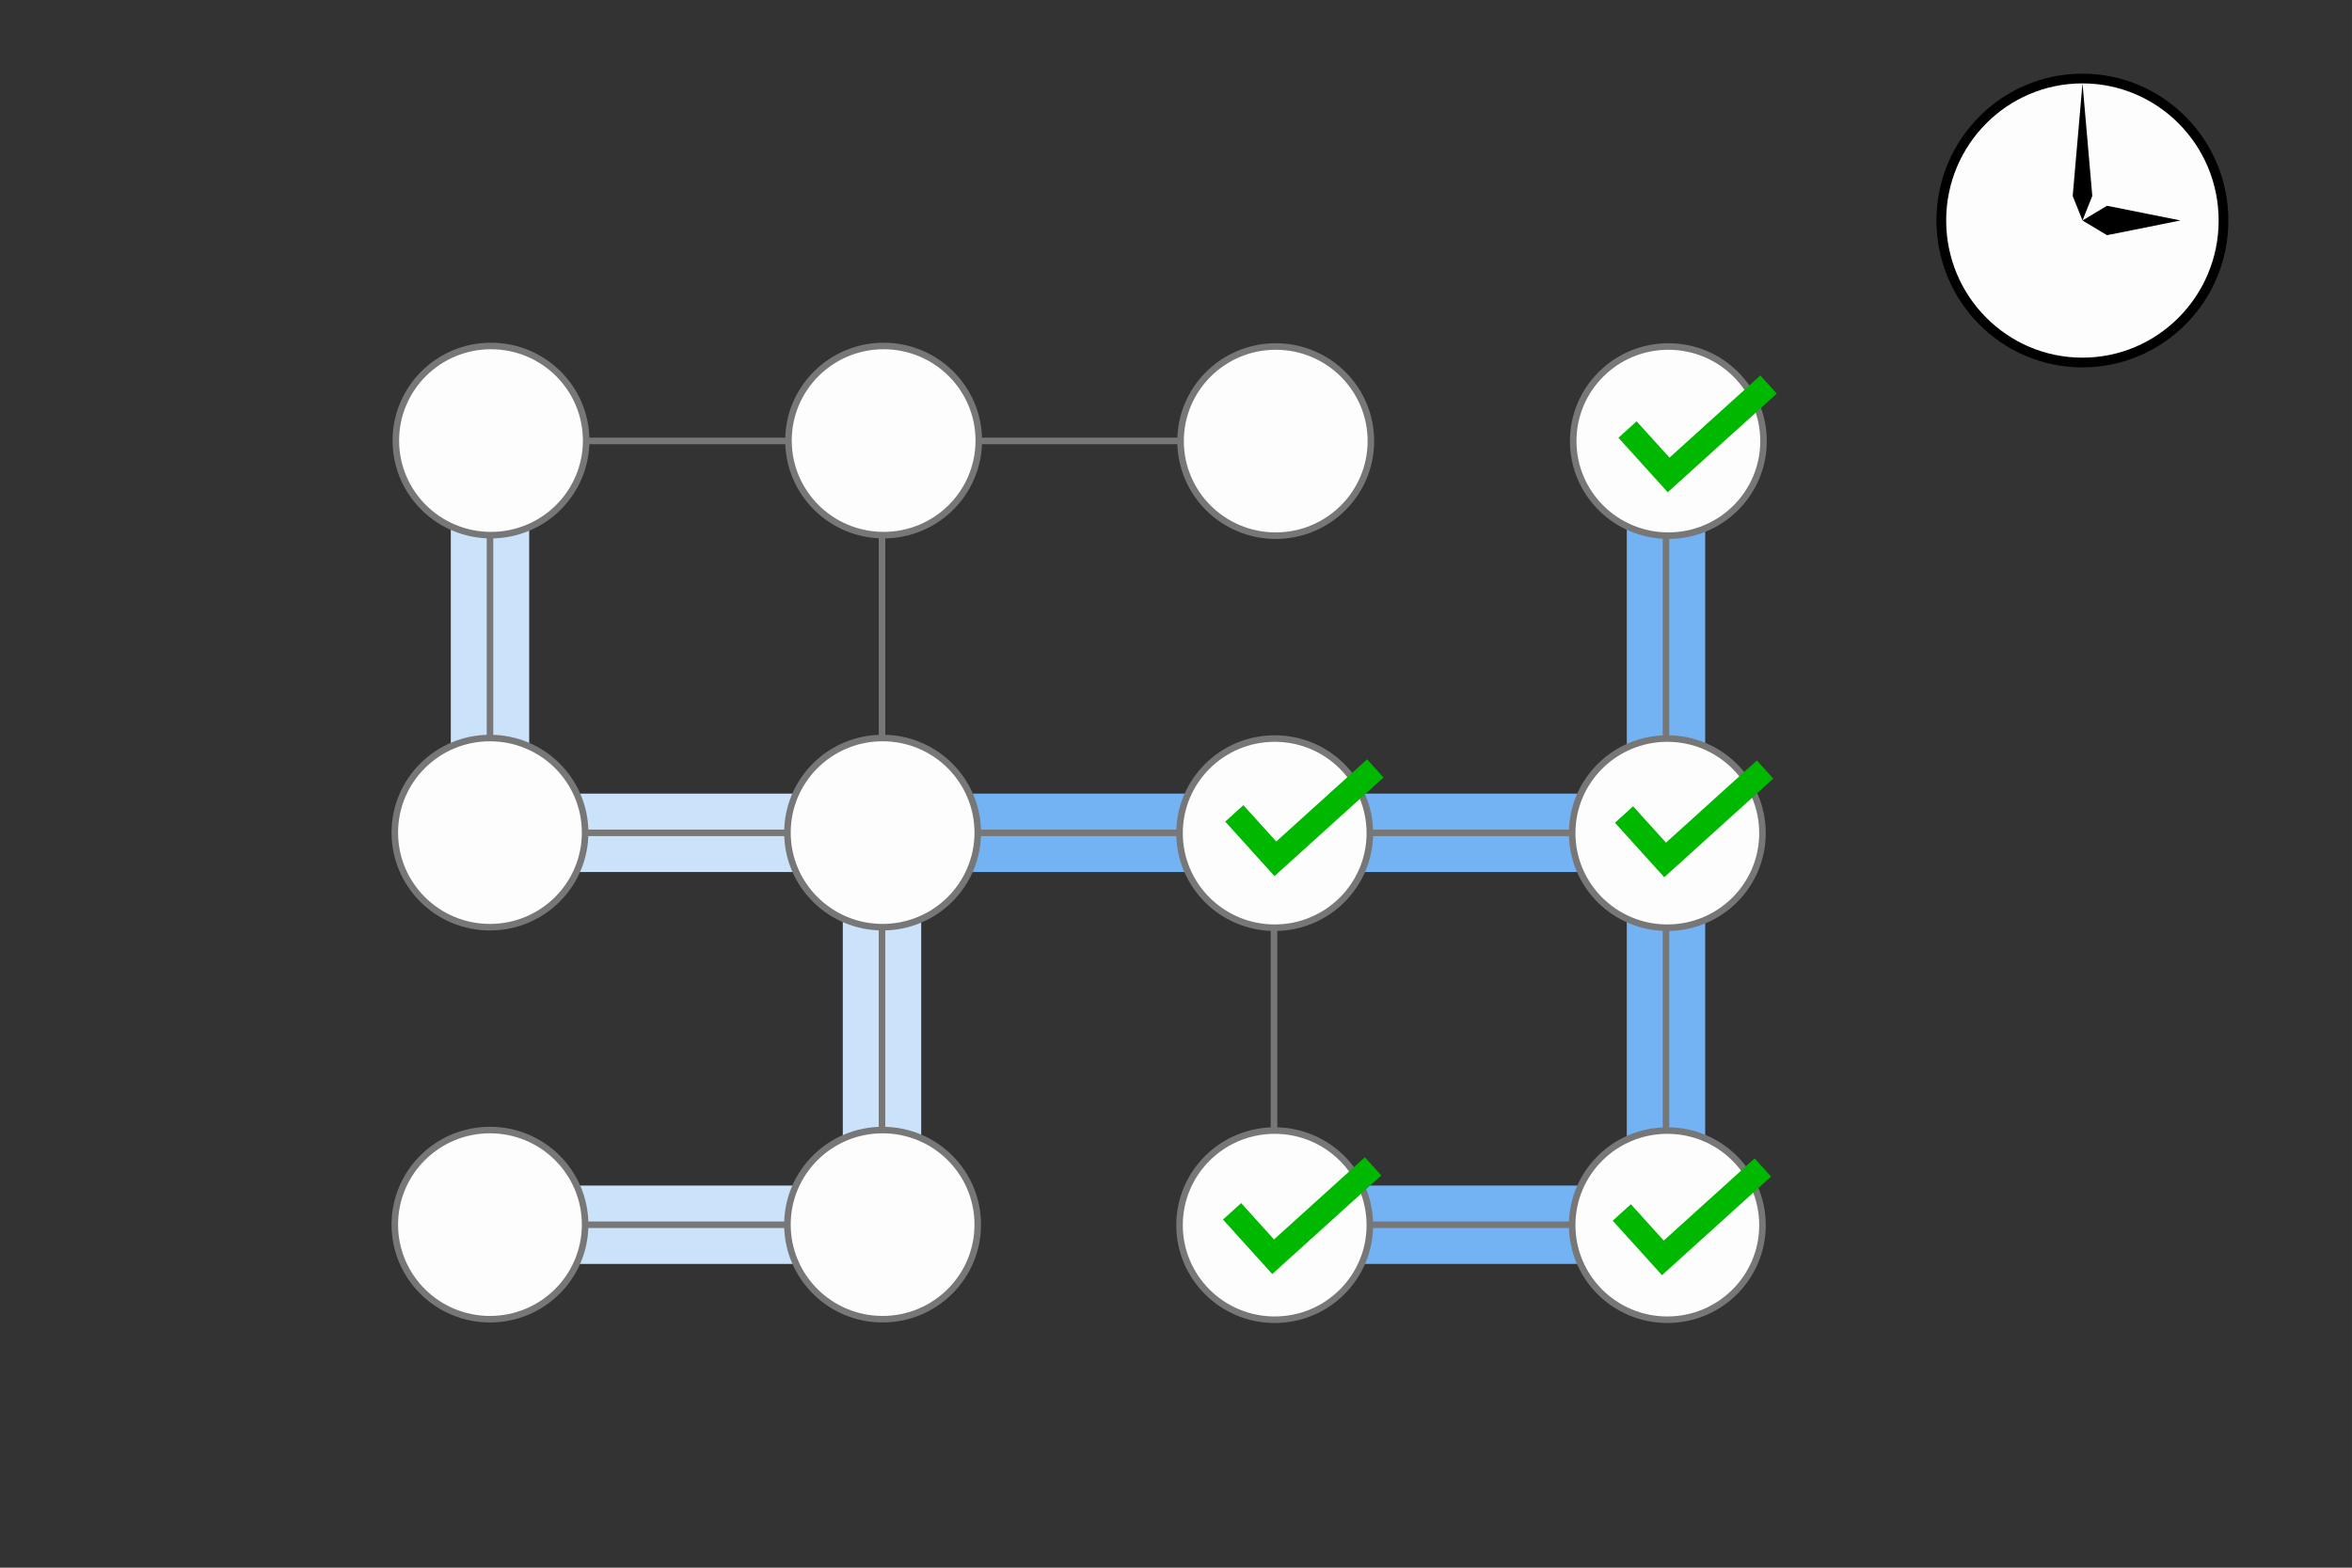 <?xml version="1.0" encoding="UTF-8" standalone="no"?>
<!-- Created with Inkscape (http://www.inkscape.org/) -->

<svg
   xmlns:dc="http://purl.org/dc/elements/1.1/"
   xmlns:cc="http://creativecommons.org/ns#"
   xmlns:rdf="http://www.w3.org/1999/02/22-rdf-syntax-ns#"
   xmlns:svg="http://www.w3.org/2000/svg"
   xmlns="http://www.w3.org/2000/svg"
   xmlns:sodipodi="http://sodipodi.sourceforge.net/DTD/sodipodi-0.dtd"
   xmlns:inkscape="http://www.inkscape.org/namespaces/inkscape"
   width="360pt"
   height="240pt"
   viewBox="0 0 127 84.667"
   version="1.1"
   id="svg8"
   inkscape:version="0.92.4 (5da689c313, 2019-01-14)"
   sodipodi:docname="output.svg">
  <rect x="0" y="0" width="127" height="84.667" fill="#333333" stroke="none"/>
  <defs
     id="defs2">
    <marker
       inkscape:isstock="true"
       style="overflow:visible;"
       id="marker5050"
       refX="0.0"
       refY="0.0"
       orient="auto"
       inkscape:stockid="Arrow1Lend">
      <path
         transform="scale(0.8) rotate(180) translate(12.5,0)"
         style="fill-rule:evenodd;stroke:#787878;stroke-width:1pt;stroke-opacity:1;fill:#787878;fill-opacity:1"
         d="M 0.0,0.0 L 5.0,-5.0 L -12.5,0.0 L 5.0,5.0 L 0.0,0.0 z "
         id="path5048" />
    </marker>
    <marker
       inkscape:isstock="true"
       style="overflow:visible;"
       id="marker4914"
       refX="0.0"
       refY="0.0"
       orient="auto"
       inkscape:stockid="Arrow1Lend">
      <path
         transform="scale(0.8) rotate(180) translate(12.5,0)"
         style="fill-rule:evenodd;stroke:#787878;stroke-width:1pt;stroke-opacity:1;fill:#787878;fill-opacity:1"
         d="M 0.0,0.0 L 5.0,-5.0 L -12.5,0.0 L 5.0,5.0 L 0.0,0.0 z "
         id="path4912" />
    </marker>
    <marker
       inkscape:isstock="true"
       style="overflow:visible;"
       id="marker4784"
       refX="0.0"
       refY="0.0"
       orient="auto"
       inkscape:stockid="Arrow1Lend">
      <path
         transform="scale(0.8) rotate(180) translate(12.5,0)"
         style="fill-rule:evenodd;stroke:#787878;stroke-width:1pt;stroke-opacity:1;fill:#787878;fill-opacity:1"
         d="M 0.0,0.0 L 5.0,-5.0 L -12.5,0.0 L 5.0,5.0 L 0.0,0.0 z "
         id="path4782" />
    </marker>
    <marker
       inkscape:isstock="true"
       style="overflow:visible;"
       id="marker4660"
       refX="0.0"
       refY="0.0"
       orient="auto"
       inkscape:stockid="Arrow1Lend">
      <path
         transform="scale(0.8) rotate(180) translate(12.5,0)"
         style="fill-rule:evenodd;stroke:#787878;stroke-width:1pt;stroke-opacity:1;fill:#787878;fill-opacity:1"
         d="M 0.0,0.0 L 5.0,-5.0 L -12.5,0.0 L 5.0,5.0 L 0.0,0.0 z "
         id="path4658" />
    </marker>
    <marker
       inkscape:stockid="Arrow1Lend"
       orient="auto"
       refY="0.0"
       refX="0.0"
       id="marker2332"
       style="overflow:visible;"
       inkscape:isstock="true">
      <path
         id="path2330"
         d="M 0.0,0.0 L 5.0,-5.0 L -12.5,0.0 L 5.0,5.0 L 0.0,0.0 z "
         style="fill-rule:evenodd;stroke:#787878;stroke-width:1pt;stroke-opacity:1;fill:#787878;fill-opacity:1"
         transform="scale(0.8) rotate(180) translate(12.5,0)" />
    </marker>
    <marker
       inkscape:stockid="Arrow1Lend"
       orient="auto"
       refY="0.0"
       refX="0.0"
       id="marker2238"
       style="overflow:visible;"
       inkscape:isstock="true">
      <path
         id="path2236"
         d="M 0.0,0.0 L 5.0,-5.0 L -12.5,0.0 L 5.0,5.0 L 0.0,0.0 z "
         style="fill-rule:evenodd;stroke:#787878;stroke-width:1pt;stroke-opacity:1;fill:#787878;fill-opacity:1"
         transform="scale(0.8) rotate(180) translate(12.5,0)" />
    </marker>
    <marker
       inkscape:stockid="Arrow1Lend"
       orient="auto"
       refY="0.0"
       refX="0.0"
       id="marker2150"
       style="overflow:visible;"
       inkscape:isstock="true">
      <path
         id="path2148"
         d="M 0.0,0.0 L 5.0,-5.0 L -12.5,0.0 L 5.0,5.0 L 0.0,0.0 z "
         style="fill-rule:evenodd;stroke:#787878;stroke-width:1pt;stroke-opacity:1;fill:#787878;fill-opacity:1"
         transform="scale(0.8) rotate(180) translate(12.5,0)" />
    </marker>
    <marker
       inkscape:stockid="Arrow1Lend"
       orient="auto"
       refY="0.0"
       refX="0.0"
       id="marker2074"
       style="overflow:visible;"
       inkscape:isstock="true">
      <path
         id="path2072"
         d="M 0.0,0.0 L 5.0,-5.0 L -12.5,0.0 L 5.0,5.0 L 0.0,0.0 z "
         style="fill-rule:evenodd;stroke:#787878;stroke-width:1pt;stroke-opacity:1;fill:#787878;fill-opacity:1"
         transform="scale(0.8) rotate(180) translate(12.5,0)" />
    </marker>
    <marker
       inkscape:stockid="Arrow1Lend"
       orient="auto"
       refY="0.0"
       refX="0.0"
       id="marker1986"
       style="overflow:visible;"
       inkscape:isstock="true">
      <path
         id="path1984"
         d="M 0.0,0.0 L 5.0,-5.0 L -12.5,0.0 L 5.0,5.0 L 0.0,0.0 z "
         style="fill-rule:evenodd;stroke:#787878;stroke-width:1pt;stroke-opacity:1;fill:#787878;fill-opacity:1"
         transform="scale(0.8) rotate(180) translate(12.5,0)" />
    </marker>
    <marker
       inkscape:isstock="true"
       style="overflow:visible;"
       id="marker1868"
       refX="0.0"
       refY="0.0"
       orient="auto"
       inkscape:stockid="Arrow1Lend">
      <path
         transform="scale(0.8) rotate(180) translate(12.5,0)"
         style="fill-rule:evenodd;stroke:#787878;stroke-width:1pt;stroke-opacity:1;fill:#787878;fill-opacity:1"
         d="M 0.0,0.0 L 5.0,-5.0 L -12.5,0.0 L 5.0,5.0 L 0.0,0.0 z "
         id="path1866" />
    </marker>
    <marker
       inkscape:stockid="Arrow1Lend"
       orient="auto"
       refY="0"
       refX="0"
       id="marker1986-8"
       style="overflow:visible"
       inkscape:isstock="true">
      <path
         inkscape:connector-curvature="0"
         id="path1984-7"
         d="M 0,0 5,-5 -12.5,0 5,5 Z"
         style="fill:#787878;fill-opacity:1;fill-rule:evenodd;stroke:#787878;stroke-width:1pt;stroke-opacity:1"
         transform="matrix(-0.8,0,0,-0.8,-10,0)" />
    </marker>
    <marker
       inkscape:stockid="Arrow1Lend"
       orient="auto"
       refY="0"
       refX="0"
       id="marker1986-8-4"
       style="overflow:visible"
       inkscape:isstock="true">
      <path
         inkscape:connector-curvature="0"
         id="path1984-7-7"
         d="M 0,0 5,-5 -12.5,0 5,5 Z"
         style="fill:#787878;fill-opacity:1;fill-rule:evenodd;stroke:#787878;stroke-width:1pt;stroke-opacity:1"
         transform="matrix(-0.8,0,0,-0.8,-10,0)" />
    </marker>
    <marker
       inkscape:stockid="Arrow1Lend"
       orient="auto"
       refY="0"
       refX="0"
       id="marker1986-8-9"
       style="overflow:visible"
       inkscape:isstock="true">
      <path
         inkscape:connector-curvature="0"
         id="path1984-7-1"
         d="M 0,0 5,-5 -12.5,0 5,5 Z"
         style="fill:#787878;fill-opacity:1;fill-rule:evenodd;stroke:#787878;stroke-width:1pt;stroke-opacity:1"
         transform="matrix(-0.8,0,0,-0.8,-10,0)" />
    </marker>
    <marker
       inkscape:stockid="Arrow1Lend"
       orient="auto"
       refY="0"
       refX="0"
       id="marker1986-8-4-1"
       style="overflow:visible"
       inkscape:isstock="true">
      <path
         inkscape:connector-curvature="0"
         id="path1984-7-7-7"
         d="M 0,0 5,-5 -12.5,0 5,5 Z"
         style="fill:#787878;fill-opacity:1;fill-rule:evenodd;stroke:#787878;stroke-width:1pt;stroke-opacity:1"
         transform="matrix(-0.8,0,0,-0.8,-10,0)" />
    </marker>
    <marker
       inkscape:isstock="true"
       style="overflow:visible"
       id="marker4660-2"
       refX="0"
       refY="0"
       orient="auto"
       inkscape:stockid="Arrow1Lend">
      <path
         inkscape:connector-curvature="0"
         transform="matrix(-0.8,0,0,-0.8,-10,0)"
         style="fill:#787878;fill-opacity:1;fill-rule:evenodd;stroke:#787878;stroke-width:1pt;stroke-opacity:1"
         d="M 0,0 5,-5 -12.5,0 5,5 Z"
         id="path4658-9" />
    </marker>
    <marker
       inkscape:isstock="true"
       style="overflow:visible"
       id="marker4784-0"
       refX="0"
       refY="0"
       orient="auto"
       inkscape:stockid="Arrow1Lend">
      <path
         inkscape:connector-curvature="0"
         transform="matrix(-0.8,0,0,-0.8,-10,0)"
         style="fill:#787878;fill-opacity:1;fill-rule:evenodd;stroke:#787878;stroke-width:1pt;stroke-opacity:1"
         d="M 0,0 5,-5 -12.5,0 5,5 Z"
         id="path4782-0" />
    </marker>
    <marker
       inkscape:isstock="true"
       style="overflow:visible"
       id="marker4914-8"
       refX="0"
       refY="0"
       orient="auto"
       inkscape:stockid="Arrow1Lend">
      <path
         inkscape:connector-curvature="0"
         transform="matrix(-0.8,0,0,-0.8,-10,0)"
         style="fill:#787878;fill-opacity:1;fill-rule:evenodd;stroke:#787878;stroke-width:1pt;stroke-opacity:1"
         d="M 0,0 5,-5 -12.5,0 5,5 Z"
         id="path4912-1" />
    </marker>
  </defs>
  <sodipodi:namedview
     id="base"
     pagecolor="#ffffff"
     bordercolor="#666666"
     borderopacity="1.0"
     inkscape:pageopacity="0.0"
     inkscape:pageshadow="2"
     inkscape:zoom="1.6612501"
     inkscape:cx="56.820936"
     inkscape:cy="192.47765"
     inkscape:document-units="pt"
     inkscape:current-layer="layer1"
     showgrid="true"
     units="pt"
     inkscape:window-width="2560"
     inkscape:window-height="1346"
     inkscape:window-x="-12"
     inkscape:window-y="-12"
     inkscape:window-maximized="1">
    <inkscape:grid
       type="xygrid"
       id="grid4518" />
  </sodipodi:namedview>
  <g
     inkscape:label="Layer 1"
     inkscape:groupmode="layer"
     id="layer1"
     transform="translate(0,-212.333)"
     style="opacity:0.99">
    <path
       inkscape:connector-curvature="0"
       id="path1210"
       d="M 26.458,278.479 H 47.625"
       style="fill:none;stroke:#cce5fc;stroke-width:4.233;stroke-linecap:round;stroke-linejoin:miter;stroke-miterlimit:4;stroke-dasharray:none;stroke-opacity:1" />
    <path
       style="fill:none;stroke:#cce5fc;stroke-width:4.233;stroke-linecap:round;stroke-linejoin:miter;stroke-miterlimit:4;stroke-dasharray:none;stroke-opacity:1"
       d="m 47.625,257.313 v 21.167"
       id="path1212"
       inkscape:connector-curvature="0" />
    <path
       style="fill:none;stroke:#74b4f5;stroke-width:4.233;stroke-linecap:round;stroke-linejoin:miter;stroke-miterlimit:4;stroke-dasharray:none;stroke-opacity:1"
       d="m 89.958,236.146 v 21.167"
       id="path1206"
       inkscape:connector-curvature="0" />
    <path
       style="fill:none;stroke:#cce5fc;stroke-width:4.233;stroke-linecap:round;stroke-linejoin:miter;stroke-miterlimit:4;stroke-dasharray:none;stroke-opacity:1"
       d="M 26.458,257.313 H 47.625"
       id="path1194"
       inkscape:connector-curvature="0" />
    <path
       inkscape:connector-curvature="0"
       id="path1196"
       d="M 47.625,257.313 H 68.792"
       style="fill:none;stroke:#74b4f5;stroke-width:4.233;stroke-linecap:round;stroke-linejoin:miter;stroke-miterlimit:4;stroke-dasharray:none;stroke-opacity:1" />
    <path
       inkscape:connector-curvature="0"
       id="path1198"
       d="M 68.792,257.313 H 89.958"
       style="fill:none;stroke:#74b4f5;stroke-width:4.233;stroke-linecap:round;stroke-linejoin:miter;stroke-miterlimit:4;stroke-dasharray:none;stroke-opacity:1" />
    <path
       style="fill:none;stroke:#74b4f5;stroke-width:4.233;stroke-linecap:round;stroke-linejoin:miter;stroke-miterlimit:4;stroke-dasharray:none;stroke-opacity:1"
       d="M 68.792,278.479 H 89.958"
       id="path1200"
       inkscape:connector-curvature="0" />
    <path
       inkscape:connector-curvature="0"
       id="path1202"
       d="m 89.958,257.313 v 21.167"
       style="fill:none;stroke:#74b4f5;stroke-width:4.233;stroke-linecap:round;stroke-linejoin:miter;stroke-miterlimit:4;stroke-dasharray:none;stroke-opacity:1" />
    <path
       style="fill:none;stroke:#cce5fc;stroke-width:4.233;stroke-linecap:round;stroke-linejoin:miter;stroke-miterlimit:4;stroke-dasharray:none;stroke-opacity:1"
       d="m 26.458,236.146 v 21.167"
       id="path1204"
       inkscape:connector-curvature="0" />
    <path
       style="fill:none;stroke:#787878;stroke-width:0.353;stroke-linecap:butt;stroke-linejoin:miter;stroke-miterlimit:4;stroke-dasharray:none;stroke-opacity:1"
       d="M 26.458,236.146 H 47.625"
       id="path1160"
       inkscape:connector-curvature="0" />
    <path
       inkscape:connector-curvature="0"
       id="path1164"
       d="M 26.458,257.313 H 47.625"
       style="fill:none;stroke:#787878;stroke-width:0.353;stroke-linecap:butt;stroke-linejoin:miter;stroke-miterlimit:4;stroke-dasharray:none;stroke-opacity:1" />
    <path
       inkscape:connector-curvature="0"
       id="path1166"
       d="M 47.625,236.146 H 68.792"
       style="fill:none;stroke:#787878;stroke-width:0.353;stroke-linecap:butt;stroke-linejoin:miter;stroke-miterlimit:4;stroke-dasharray:none;stroke-opacity:1" />
    <path
       style="fill:none;stroke:#787878;stroke-width:0.353;stroke-linecap:butt;stroke-linejoin:miter;stroke-miterlimit:4;stroke-dasharray:none;stroke-opacity:1"
       d="M 47.625,257.313 H 68.792"
       id="path1168"
       inkscape:connector-curvature="0" />
    <path
       style="fill:none;stroke:#787878;stroke-width:0.353;stroke-linecap:butt;stroke-linejoin:miter;stroke-miterlimit:4;stroke-dasharray:none;stroke-opacity:1"
       d="M 68.792,257.313 H 89.958"
       id="path1174"
       inkscape:connector-curvature="0" />
    <path
       inkscape:connector-curvature="0"
       id="path1176"
       d="M 68.792,278.479 H 89.958"
       style="fill:none;stroke:#787878;stroke-width:0.353;stroke-linecap:butt;stroke-linejoin:miter;stroke-miterlimit:4;stroke-dasharray:none;stroke-opacity:1" />
    <path
       style="fill:none;stroke:#787878;stroke-width:0.353;stroke-linecap:butt;stroke-linejoin:miter;stroke-miterlimit:4;stroke-dasharray:none;stroke-opacity:1"
       d="M 26.458,278.479 H 47.625"
       id="path1178"
       inkscape:connector-curvature="0" />
    <path
       inkscape:connector-curvature="0"
       id="path1180"
       d="m 68.792,257.313 v 21.167"
       style="fill:none;stroke:#787878;stroke-width:0.353;stroke-linecap:butt;stroke-linejoin:miter;stroke-miterlimit:4;stroke-dasharray:none;stroke-opacity:1" />
    <path
       inkscape:connector-curvature="0"
       id="path1182"
       d="m 89.958,236.146 v 21.167"
       style="fill:none;stroke:#787878;stroke-width:0.353;stroke-linecap:butt;stroke-linejoin:miter;stroke-miterlimit:4;stroke-dasharray:none;stroke-opacity:1" />
    <path
       style="fill:none;stroke:#787878;stroke-width:0.353;stroke-linecap:butt;stroke-linejoin:miter;stroke-miterlimit:4;stroke-dasharray:none;stroke-opacity:1"
       d="m 89.958,257.313 v 21.167"
       id="path1184"
       inkscape:connector-curvature="0" />
    <path
       inkscape:connector-curvature="0"
       id="path1186"
       d="m 26.458,236.146 v 21.167"
       style="fill:none;stroke:#787878;stroke-width:0.353;stroke-linecap:butt;stroke-linejoin:miter;stroke-miterlimit:4;stroke-dasharray:none;stroke-opacity:1" />
    <path
       style="fill:none;stroke:#787878;stroke-width:0.353;stroke-linecap:butt;stroke-linejoin:miter;stroke-miterlimit:4;stroke-dasharray:none;stroke-opacity:1"
       d="m 47.625,236.146 v 21.167"
       id="path1190"
       inkscape:connector-curvature="0" />
    <path
       inkscape:connector-curvature="0"
       id="path1192"
       d="m 47.625,257.313 v 21.167"
       style="fill:none;stroke:#787878;stroke-width:0.353;stroke-linecap:butt;stroke-linejoin:miter;stroke-miterlimit:4;stroke-dasharray:none;stroke-opacity:1" />
    <ellipse
       style="opacity:1;fill:#ffffff;fill-opacity:1;fill-rule:nonzero;stroke:#787878;stroke-width:0.353;stroke-linecap:square;stroke-linejoin:miter;stroke-miterlimit:4;stroke-dasharray:none;stroke-dashoffset:0;stroke-opacity:1;paint-order:fill markers stroke"
       id="path1080"
       cx="26.512"
       cy="236.127"
       rx="5.138"
       ry="5.108" />
    <ellipse
       ry="5.108"
       rx="5.138"
       cy="236.127"
       cx="47.713"
       id="ellipse1084"
       style="opacity:1;fill:#ffffff;fill-opacity:1;fill-rule:nonzero;stroke:#787878;stroke-width:0.353;stroke-linecap:square;stroke-linejoin:miter;stroke-miterlimit:4;stroke-dasharray:none;stroke-dashoffset:0;stroke-opacity:1;paint-order:fill markers stroke" />
    <ellipse
       ry="5.108"
       rx="5.138"
       cy="236.155"
       cx="68.885"
       id="ellipse1088"
       style="opacity:1;fill:#ffffff;fill-opacity:1;fill-rule:nonzero;stroke:#787878;stroke-width:0.353;stroke-linecap:square;stroke-linejoin:miter;stroke-miterlimit:4;stroke-dasharray:none;stroke-dashoffset:0;stroke-opacity:1;paint-order:fill markers stroke" />
    <ellipse
       style="opacity:1;fill:#ffffff;fill-opacity:1;fill-rule:nonzero;stroke:#787878;stroke-width:0.353;stroke-linecap:square;stroke-linejoin:miter;stroke-miterlimit:4;stroke-dasharray:none;stroke-dashoffset:0;stroke-opacity:1;paint-order:fill markers stroke"
       id="ellipse1092"
       cx="90.086"
       cy="236.155"
       rx="5.138"
       ry="5.108" />
    <ellipse
       style="opacity:1;fill:#ffffff;fill-opacity:1;fill-rule:nonzero;stroke:#787878;stroke-width:0.353;stroke-linecap:square;stroke-linejoin:miter;stroke-miterlimit:4;stroke-dasharray:none;stroke-dashoffset:0;stroke-opacity:1;paint-order:fill markers stroke"
       id="ellipse1112"
       cx="26.456"
       cy="257.3"
       rx="5.138"
       ry="5.108" />
    <ellipse
       ry="5.108"
       rx="5.138"
       cy="257.3"
       cx="47.657"
       id="ellipse1116"
       style="opacity:1;fill:#ffffff;fill-opacity:1;fill-rule:nonzero;stroke:#787878;stroke-width:0.353;stroke-linecap:square;stroke-linejoin:miter;stroke-miterlimit:4;stroke-dasharray:none;stroke-dashoffset:0;stroke-opacity:1;paint-order:fill markers stroke" />
    <ellipse
       ry="5.108"
       rx="5.138"
       cy="257.328"
       cx="68.829"
       id="ellipse1120"
       style="opacity:1;fill:#ffffff;fill-opacity:1;fill-rule:nonzero;stroke:#787878;stroke-width:0.353;stroke-linecap:square;stroke-linejoin:miter;stroke-miterlimit:4;stroke-dasharray:none;stroke-dashoffset:0;stroke-opacity:1;paint-order:fill markers stroke" />
    <ellipse
       style="opacity:1;fill:#ffffff;fill-opacity:1;fill-rule:nonzero;stroke:#787878;stroke-width:0.353;stroke-linecap:square;stroke-linejoin:miter;stroke-miterlimit:4;stroke-dasharray:none;stroke-dashoffset:0;stroke-opacity:1;paint-order:fill markers stroke"
       id="ellipse1124"
       cx="90.03"
       cy="257.328"
       rx="5.138"
       ry="5.108" />
    <ellipse
       style="opacity:1;fill:#ffffff;fill-opacity:1;fill-rule:nonzero;stroke:#787878;stroke-width:0.353;stroke-linecap:square;stroke-linejoin:miter;stroke-miterlimit:4;stroke-dasharray:none;stroke-dashoffset:0;stroke-opacity:1;paint-order:fill markers stroke"
       id="ellipse1144"
       cx="26.456"
       cy="278.472"
       rx="5.138"
       ry="5.108" />
    <ellipse
       ry="5.108"
       rx="5.138"
       cy="278.472"
       cx="47.657"
       id="ellipse1148"
       style="opacity:1;fill:#ffffff;fill-opacity:1;fill-rule:nonzero;stroke:#787878;stroke-width:0.353;stroke-linecap:square;stroke-linejoin:miter;stroke-miterlimit:4;stroke-dasharray:none;stroke-dashoffset:0;stroke-opacity:1;paint-order:fill markers stroke" />
    <ellipse
       ry="5.108"
       rx="5.138"
       cy="278.5"
       cx="68.829"
       id="ellipse1152"
       style="opacity:1;fill:#ffffff;fill-opacity:1;fill-rule:nonzero;stroke:#787878;stroke-width:0.353;stroke-linecap:square;stroke-linejoin:miter;stroke-miterlimit:4;stroke-dasharray:none;stroke-dashoffset:0;stroke-opacity:1;paint-order:fill markers stroke" />
    <ellipse
       style="opacity:1;fill:#ffffff;fill-opacity:1;fill-rule:nonzero;stroke:#787878;stroke-width:0.353;stroke-linecap:square;stroke-linejoin:miter;stroke-miterlimit:4;stroke-dasharray:none;stroke-dashoffset:0;stroke-opacity:1;paint-order:fill markers stroke"
       id="ellipse1156"
       cx="90.03"
       cy="278.5"
       rx="5.138"
       ry="5.108" />
    <ellipse
       ry="7.669"
       rx="7.619"
       cy="224.243"
       cx="112.443"
       id="ellipse1214"
       style="opacity:1;fill:#ffffff;fill-opacity:1;fill-rule:nonzero;stroke:#000000;stroke-width:0.526;stroke-linecap:square;stroke-linejoin:miter;stroke-miterlimit:4;stroke-dasharray:none;stroke-dashoffset:0;stroke-opacity:1;paint-order:fill markers stroke" />
    <path
       style="fill:#000000;fill-opacity:1;stroke:none;stroke-width:0.265px;stroke-linecap:butt;stroke-linejoin:miter;stroke-opacity:1"
       d="m 112.448,216.831 -0.529,6.085 0.529,1.323 0.529,-1.323 z"
       id="path1216"
       inkscape:connector-curvature="0"
       sodipodi:nodetypes="ccccc" />
    <path
       style="fill:#000000;stroke:none;stroke-width:0.265px;stroke-linecap:butt;stroke-linejoin:miter;stroke-opacity:1;fill-opacity:1"
       d="m 112.448,224.24 1.323,-0.794 3.969,0.794 -3.969,0.794 z"
       id="path1218"
       inkscape:connector-curvature="0" />
    <path
       style="fill:#00b900;fill-opacity:1;stroke:none;stroke-width:0.265px;stroke-linecap:butt;stroke-linejoin:miter;stroke-opacity:1"
       d="m 66.157,256.706 2.662,2.943 5.887,-5.325 -0.887,-0.981 -4.906,4.437 -1.775,-1.962 z"
       id="path1222"
       inkscape:connector-curvature="0" />
    <path
       inkscape:connector-curvature="0"
       id="path1224"
       d="m 87.202,256.767 2.662,2.943 5.887,-5.325 -0.887,-0.981 -4.906,4.437 -1.775,-1.962 z"
       style="fill:#00b900;fill-opacity:1;stroke:none;stroke-width:0.265px;stroke-linecap:butt;stroke-linejoin:miter;stroke-opacity:1" />
    <path
       inkscape:connector-curvature="0"
       id="path1226"
       d="m 66.036,278.198 2.662,2.943 5.887,-5.325 -0.887,-0.981 -4.906,4.437 -1.775,-1.962 z"
       style="fill:#00b900;fill-opacity:1;stroke:none;stroke-width:0.265px;stroke-linecap:butt;stroke-linejoin:miter;stroke-opacity:1" />
    <path
       style="fill:#00b900;fill-opacity:1;stroke:none;stroke-width:0.265px;stroke-linecap:butt;stroke-linejoin:miter;stroke-opacity:1"
       d="m 87.081,278.259 2.662,2.943 5.887,-5.325 -0.887,-0.981 -4.906,4.437 -1.775,-1.962 z"
       id="path1228"
       inkscape:connector-curvature="0" />
    <path
       style="fill:#00b900;fill-opacity:1;stroke:none;stroke-width:0.265px;stroke-linecap:butt;stroke-linejoin:miter;stroke-opacity:1"
       d="m 87.39,235.975 2.662,2.943 5.887,-5.325 -0.887,-0.981 -4.906,4.437 -1.775,-1.962 z"
       id="path1230"
       inkscape:connector-curvature="0" />
  </g>
</svg>
